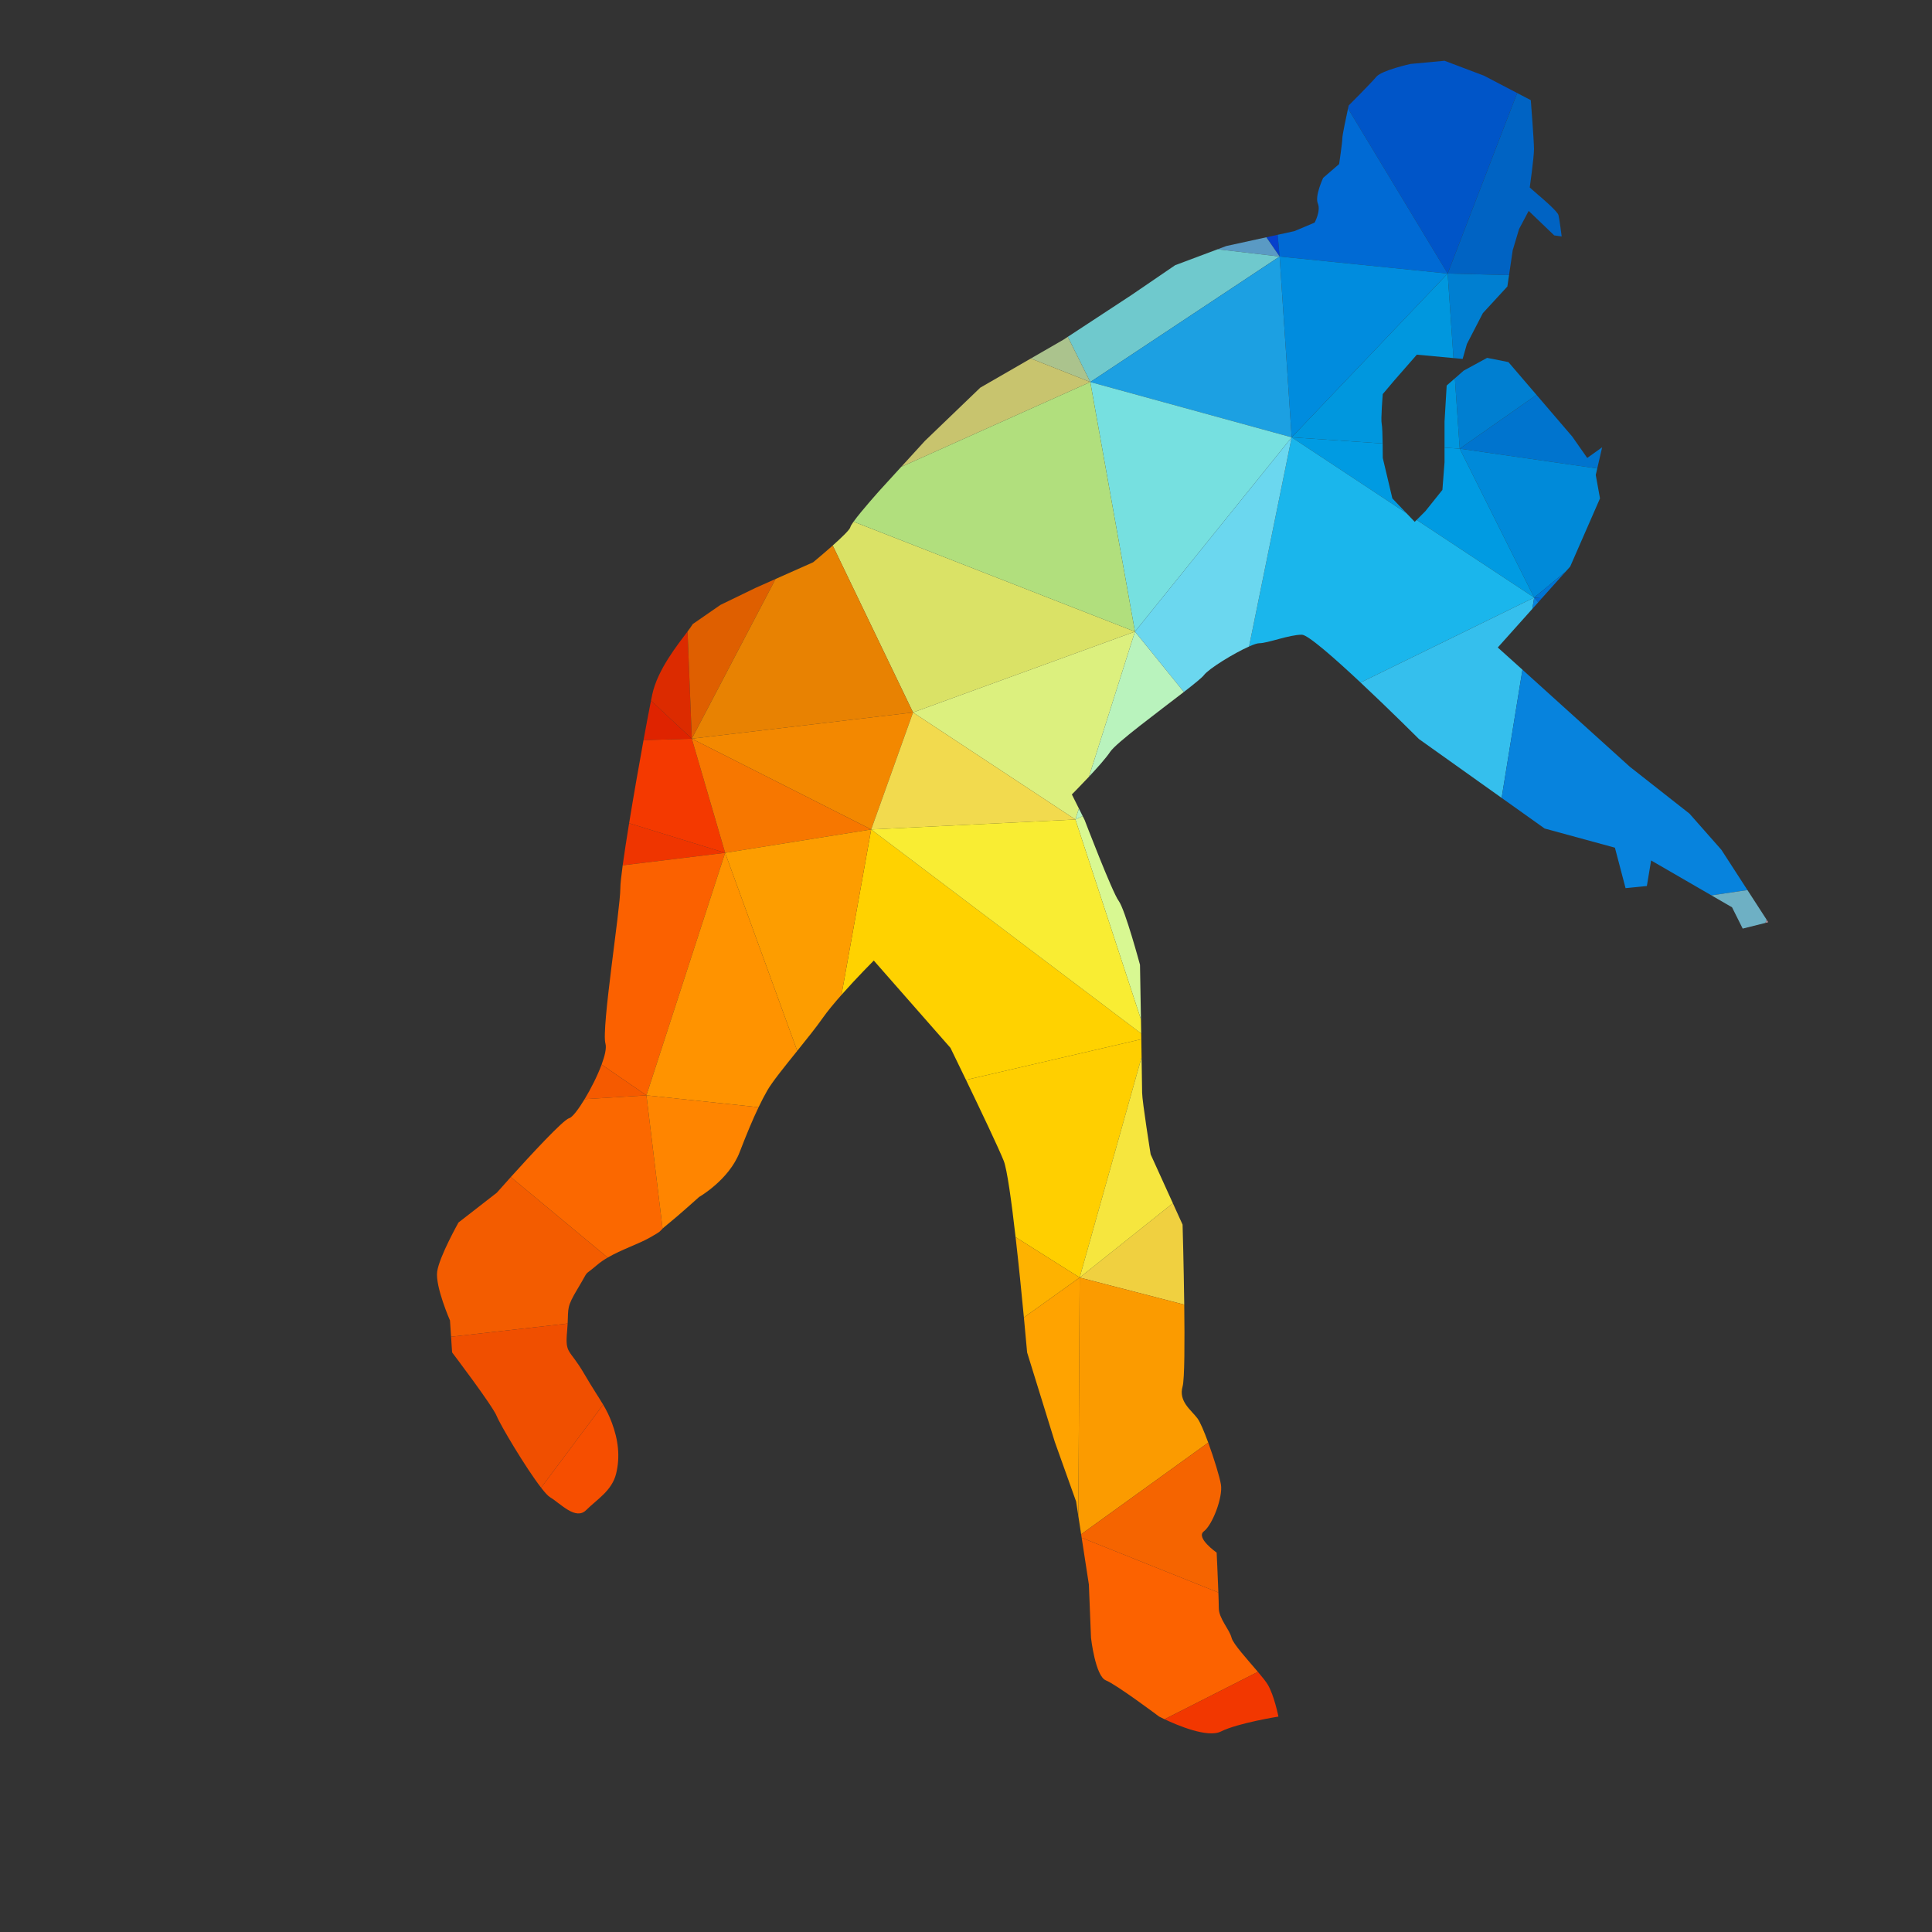<?xml version="1.0" encoding="UTF-8" standalone="no"?>
<!-- Created with Inkscape (http://www.inkscape.org/) -->

<svg
   xmlns:dc="http://purl.org/dc/elements/1.1/"
   xmlns:cc="http://creativecommons.org/ns#"
   xmlns:rdf="http://www.w3.org/1999/02/22-rdf-syntax-ns#"
   xmlns:svg="http://www.w3.org/2000/svg"
   xmlns="http://www.w3.org/2000/svg"
   xmlns:sodipodi="http://sodipodi.sourceforge.net/DTD/sodipodi-0.dtd"
   xmlns:inkscape="http://www.inkscape.org/namespaces/inkscape"
   version="1.1"
   id="svg14349"
   xml:space="preserve"
   width="1066.667"
   height="1066.667"
   viewBox="0 0 1066.667 1066.667"
   sodipodi:docname="baseball-color-silhouette-publicdomainvectors.org.svg"
   inkscape:version="0.92.4 (5da689c313, 2019-01-14)"><rect x="0" y="0" width="1066.667" height="1066.667" fill="#333333" stroke="none"/><defs
     id="defs14353"><clipPath
       clipPathUnits="userSpaceOnUse"
       id="clipPath14365"><path
         d="M 0,800 H 800 V 0 H 0 Z"
         id="path14363"
         inkscape:connector-curvature="0" /></clipPath></defs><sodipodi:namedview
     pagecolor="#ffffff"
     bordercolor="#666666"
     borderopacity="1"
     objecttolerance="10"
     gridtolerance="10"
     guidetolerance="10"
     inkscape:pageopacity="0"
     inkscape:pageshadow="2"
     inkscape:window-width="797"
     inkscape:window-height="480"
     id="namedview14351"
     showgrid="false"
     inkscape:zoom="0.22124998"
     inkscape:cx="533.33337"
     inkscape:cy="533.33337"
     inkscape:window-x="0"
     inkscape:window-y="0"
     inkscape:window-maximized="0"
     inkscape:current-layer="g14357" /><g
     id="g14357"
     inkscape:groupmode="layer"
     inkscape:label="baseball-color-silhouette-publicdomainvectors.org"
     transform="matrix(1.333,0,0,-1.333,0,1066.667)"><g
       id="g14359"><g
         id="g14361"
         clip-path="url(#clipPath14365)"><path
           d="m 529.184,702.953 -4.682,-1.023 5.492,-7.976 z"
           style="fill:#0640cc;fill-opacity:1;fill-rule:nonzero;stroke:none"
           id="path14367"
           inkscape:connector-curvature="0" /><path
           d="m 628.38,761.669 -13.755,7.191 -16.326,6.174 -14.111,-1.322 c 0,0 -11.907,-2.646 -14.114,-5.291 -2.206,-2.649 -11.468,-11.91 -11.468,-11.91 0,0 -0.106,-0.486 -0.278,-1.274 l 41.268,-68.332 z"
           style="fill:#0055c8;fill-opacity:1;fill-rule:nonzero;stroke:none"
           id="path14369"
           inkscape:connector-curvature="0" /><path
           d="m 599.596,686.905 -41.268,68.332 c -0.681,-3.118 -2.366,-10.988 -2.366,-12.399 0,-1.763 -1.318,-10.584 -1.318,-10.584 l -6.617,-5.734 c 0,0 -3.533,-7.495 -2.205,-10.584 1.318,-3.089 -1.328,-7.938 -1.328,-7.938 l -8.382,-3.529 -6.928,-1.516 0.81,-8.999 z"
           style="fill:#006ad4;fill-opacity:1;fill-rule:nonzero;stroke:none"
           id="path14371"
           inkscape:connector-curvature="0" /><path
           d="m 524.502,701.93 -16.615,-3.634 -3.581,-1.344 25.688,-2.998 z"
           style="fill:#5a9ac4;fill-opacity:1;fill-rule:nonzero;stroke:none"
           id="path14373"
           inkscape:connector-curvature="0" /><path
           d="m 625.021,686.264 1.511,10.265 2.644,8.823 3.972,7.495 10.581,-10.141 3.09,-0.442 c 0,0 -0.884,7.055 -1.324,8.821 -0.439,1.762 -8.382,8.379 -8.382,8.379 l -3.525,3.088 c 0,0 1.766,12.348 1.766,15.875 0,3.531 -1.327,20.289 -1.327,20.289 l -5.647,2.953 -28.784,-74.764 z"
           style="fill:#0063c3;fill-opacity:1;fill-rule:nonzero;stroke:none"
           id="path14375"
           inkscape:connector-curvature="0" /><path
           d="m 529.994,693.954 -25.688,2.998 -17.586,-6.596 -18.084,-12.35 -26.374,-17.308 9.32,-18.726 z"
           style="fill:#6fc9cd;fill-opacity:1;fill-rule:nonzero;stroke:none"
           id="path14377"
           inkscape:connector-curvature="0" /><path
           d="m 661.557,606.175 2.021,8.762 -6.177,-4.412 -6.176,8.822 -14.818,17.291 -31.818,-22.271 z"
           style="fill:#0074ce;fill-opacity:1;fill-rule:nonzero;stroke:none"
           id="path14379"
           inkscape:connector-curvature="0" /><path
           d="m 636.407,636.638 -11.641,13.583 -8.823,1.762 -9.702,-5.29 -3.657,-3.201 2.005,-29.125 z"
           style="fill:#007fd1;fill-opacity:1;fill-rule:nonzero;stroke:none"
           id="path14381"
           inkscape:connector-curvature="0" /><path
           d="m 602.005,651.897 3.799,-0.353 1.758,6.173 6.616,12.79 10.147,11.027 0.696,4.73 -25.425,0.641 z"
           style="fill:#007fd1;fill-opacity:1;fill-rule:nonzero;stroke:none"
           id="path14383"
           inkscape:connector-curvature="0" /><path
           d="m 442.262,660.698 -1.85,-1.216 -13.471,-7.77 24.641,-9.74 z"
           style="fill:#abc38d;fill-opacity:1;fill-rule:nonzero;stroke:none"
           id="path14385"
           inkscape:connector-curvature="0" /><path
           d="m 426.941,651.712 -20.931,-12.074 -22.936,-22.053 -9.824,-10.762 78.332,35.149 z"
           style="fill:#c8c46e;fill-opacity:1;fill-rule:nonzero;stroke:none"
           id="path14387"
           inkscape:connector-curvature="0" /><path
           d="m 602.584,643.492 -3.397,-2.972 -0.888,-14.999 v -10.73 l 6.29,-0.424 z"
           style="fill:#0097de;fill-opacity:1;fill-rule:nonzero;stroke:none"
           id="path14389"
           inkscape:connector-curvature="0" /><path
           d="m 534.986,619.065 37.685,-2.544 c -0.052,3.418 -0.161,7.202 -0.39,8.12 -0.44,1.763 0.439,12.346 0.439,12.346 l 4.85,5.735 9.261,10.584 15.174,-1.409 -2.409,35.008 z"
           style="fill:#0097de;fill-opacity:1;fill-rule:nonzero;stroke:none"
           id="path14391"
           inkscape:connector-curvature="0" /><path
           d="m 599.596,686.905 -69.602,7.049 4.992,-74.889 z"
           style="fill:#008cde;fill-opacity:1;fill-rule:nonzero;stroke:none"
           id="path14393"
           inkscape:connector-curvature="0" /><path
           d="m 529.994,693.954 -78.412,-51.982 83.404,-22.907 z"
           style="fill:#1ca0e2;fill-opacity:1;fill-rule:nonzero;stroke:none"
           id="path14395"
           inkscape:connector-curvature="0" /><path
           d="m 732.382,418.233 -0.697,1.078 -0.493,-1.375 z"
           style="fill:#ac8c98;fill-opacity:1;fill-rule:nonzero;stroke:none"
           id="path14397"
           inkscape:connector-curvature="0" /><path
           d="m 470.084,538.597 -116.553,45.541 c -0.747,-1.045 -1.242,-1.859 -1.326,-2.277 -0.212,-1.048 -3.702,-4.381 -7.31,-7.594 l 33.267,-69.149 z"
           style="fill:#dae266;fill-opacity:1;fill-rule:nonzero;stroke:none"
           id="path14399"
           inkscape:connector-curvature="0" /><path
           d="m 635.426,552.694 13.12,10.835 1.8,2.012 12.346,28.227 -1.759,9.702 0.624,2.705 -56.968,8.192 z"
           style="fill:#008ad9;fill-opacity:1;fill-rule:nonzero;stroke:none"
           id="path14401"
           inkscape:connector-curvature="0" /><path
           d="m 451.582,641.972 18.502,-103.375 64.902,80.468 z"
           style="fill:#76e0e0;fill-opacity:1;fill-rule:nonzero;stroke:none"
           id="path14403"
           inkscape:connector-curvature="0" /><path
           d="m 451.582,641.972 -78.332,-35.149 -8.699,-9.528 c 0,0 -7.821,-8.69 -11.02,-13.157 l 116.553,-45.541 z"
           style="fill:#b1df7d;fill-opacity:1;fill-rule:nonzero;stroke:none"
           id="path14405"
           inkscape:connector-curvature="0" /><path
           d="m 269.632,510.018 c -0.767,-3.822 -1.863,-9.616 -3.096,-16.368 l 19.998,0.601 z"
           style="fill:#df2300;fill-opacity:1;fill-rule:nonzero;stroke:none"
           id="path14407"
           inkscape:connector-curvature="0" /><path
           d="m 604.589,614.367 -6.29,0.424 v -6.028 l -0.878,-11.468 -7.057,-8.819 -3.614,-3.617 48.676,-32.165 z"
           style="fill:#009be2;fill-opacity:1;fill-rule:nonzero;stroke:none"
           id="path14409"
           inkscape:connector-curvature="0" /><path
           d="m 582.535,587.645 -5.843,6.123 -3.972,16.757 c 0,0 0,2.843 -0.049,5.996 l -37.685,2.544 z"
           style="fill:#009be2;fill-opacity:1;fill-rule:nonzero;stroke:none"
           id="path14411"
           inkscape:connector-curvature="0" /><path
           d="m 517.343,532.432 c 1.886,0.838 3.405,1.355 4.22,1.355 3.53,0 12.351,3.528 17.642,3.528 2.498,0 13.457,-9.641 24.329,-19.817 l 71.892,35.196 -48.676,32.165 -0.797,-0.796 -3.418,3.582 -47.549,31.42 z"
           style="fill:#1ab6ec;fill-opacity:1;fill-rule:nonzero;stroke:none"
           id="path14413"
           inkscape:connector-curvature="0" /><path
           d="m 284.771,538.654 c -4.298,-5.742 -12.427,-15.885 -14.603,-26.035 -0.152,-0.716 -0.333,-1.59 -0.536,-2.601 l 16.902,-15.767 z"
           style="fill:#dc2b00;fill-opacity:1;fill-rule:nonzero;stroke:none"
           id="path14415"
           inkscape:connector-curvature="0" /><path
           d="m 321.219,560.395 -8.266,-3.674 -14.557,-7.06 -11.468,-7.934 c -0.471,-0.786 -1.226,-1.829 -2.157,-3.073 l 1.763,-44.403 z"
           style="fill:#df5f00;fill-opacity:1;fill-rule:nonzero;stroke:none"
           id="path14417"
           inkscape:connector-curvature="0" /><path
           d="m 470.084,538.597 20.247,-25.003 c 4.305,3.334 7.537,5.948 8.297,6.961 2.035,2.712 12.424,9.082 18.715,11.877 l 17.643,86.633 z"
           style="fill:#6bd7ef;fill-opacity:1;fill-rule:nonzero;stroke:none"
           id="path14419"
           inkscape:connector-curvature="0" /><path
           d="m 638.605,552.42 9.941,11.109 -13.12,-10.835 z"
           style="fill:#0075d4;fill-opacity:1;fill-rule:nonzero;stroke:none"
           id="path14421"
           inkscape:connector-curvature="0" /><path
           d="m 378.162,505.118 -33.267,69.149 c -3.992,-3.555 -8.128,-6.961 -8.128,-6.961 l -15.548,-6.911 -34.685,-66.144 z"
           style="fill:#e88202;fill-opacity:1;fill-rule:nonzero;stroke:none"
           id="path14423"
           inkscape:connector-curvature="0" /><path
           d="m 378.162,505.118 67.252,-44.346 1.444,4.553 -2.915,5.832 c 0,0 3.371,3.372 7.092,7.348 l 19.049,60.092 z"
           style="fill:#dcf07e;fill-opacity:1;fill-rule:nonzero;stroke:none"
           id="path14425"
           inkscape:connector-curvature="0" /><path
           d="m 563.534,517.498 c 12.147,-11.37 24.185,-23.406 24.185,-23.406 l 34.233,-24.37 8.622,53.095 -1.398,1.265 -8.822,7.94 14.312,15.994 0.76,4.678 z"
           style="fill:#35bfed;fill-opacity:1;fill-rule:nonzero;stroke:none"
           id="path14427"
           inkscape:connector-curvature="0" /><path
           d="m 637.094,550.73 1.511,1.69 -3.179,0.274 z"
           style="fill:#0069d5;fill-opacity:1;fill-rule:nonzero;stroke:none"
           id="path14429"
           inkscape:connector-curvature="0" /><path
           d="m 639.759,457.045 29.11,-7.941 4.411,-16.756 8.822,0.881 1.764,10.584 24.98,-14.461 14.917,2.196 -10.791,16.675 -13.234,14.995 -24.693,19.407 -44.471,40.192 -8.622,-53.095 z"
           style="fill:#0783dd;fill-opacity:1;fill-rule:nonzero;stroke:none"
           id="path14431"
           inkscape:connector-curvature="0" /><path
           d="m 634.666,548.016 2.428,2.714 -1.668,1.964 z"
           style="fill:#0783dd;fill-opacity:1;fill-rule:nonzero;stroke:none"
           id="path14433"
           inkscape:connector-curvature="0" /><path
           d="m 378.162,505.118 -91.628,-10.867 74.301,-37.59 z"
           style="fill:#f38800;fill-opacity:1;fill-rule:nonzero;stroke:none"
           id="path14435"
           inkscape:connector-curvature="0" /><path
           d="m 451.035,478.505 c 3.402,3.633 7.096,7.768 8.779,10.296 2.518,3.772 19.829,16.511 30.517,24.793 l -20.247,25.003 z"
           style="fill:#b9f3bd;fill-opacity:1;fill-rule:nonzero;stroke:none"
           id="path14437"
           inkscape:connector-curvature="0" /><path
           d="m 448.424,462.193 -1.566,3.132 -1.444,-4.553 z"
           style="fill:#b9f3bd;fill-opacity:1;fill-rule:nonzero;stroke:none"
           id="path14439"
           inkscape:connector-curvature="0" /><path
           d="m 260.567,459.231 c -1.072,-6.579 -2.007,-12.643 -2.66,-17.432 l 42.43,5.17 z"
           style="fill:#ef3500;fill-opacity:1;fill-rule:nonzero;stroke:none"
           id="path14441"
           inkscape:connector-curvature="0" /><path
           d="m 286.534,494.251 -19.998,-0.601 c -1.908,-10.449 -4.138,-23.184 -5.969,-34.419 l 39.77,-12.262 z"
           style="fill:#f43900;fill-opacity:1;fill-rule:nonzero;stroke:none"
           id="path14443"
           inkscape:connector-curvature="0" /><path
           d="m 286.534,494.251 13.803,-47.282 60.498,9.692 z"
           style="fill:#f77700;fill-opacity:1;fill-rule:nonzero;stroke:none"
           id="path14445"
           inkscape:connector-curvature="0" /><path
           d="m 445.414,460.772 -67.252,44.346 -17.327,-48.457 z"
           style="fill:#f2da4e;fill-opacity:1;fill-rule:nonzero;stroke:none"
           id="path14447"
           inkscape:connector-curvature="0" /><path
           d="m 267.739,346.531 32.598,100.438 -42.43,-5.17 c -0.608,-4.463 -0.971,-7.818 -0.971,-9.451 0,-8.822 -7.935,-58.214 -6.169,-64.392 0.502,-1.765 -0.22,-4.972 -1.589,-8.671 z"
           style="fill:#fb6100;fill-opacity:1;fill-rule:nonzero;stroke:none"
           id="path14449"
           inkscape:connector-curvature="0" /><path
           d="m 472.563,377.979 c -0.203,11.843 -0.396,22.614 -0.396,22.614 0,0 -6.176,22.933 -8.822,26.463 -2.645,3.527 -14.113,33.516 -14.113,33.516 l -0.808,1.621 -3.01,-1.421 z"
           style="fill:#d8f892;fill-opacity:1;fill-rule:nonzero;stroke:none"
           id="path14451"
           inkscape:connector-curvature="0" /><path
           d="m 249.178,359.285 c -1.712,-4.626 -4.435,-10.021 -7.047,-14.34 l 25.608,1.586 z"
           style="fill:#f55a00;fill-opacity:1;fill-rule:nonzero;stroke:none"
           id="path14453"
           inkscape:connector-curvature="0" /><path
           d="m 717.382,424.41 4.412,-8.822 9.398,2.348 0.493,1.375 -7.922,12.237 -14.917,-2.196 z"
           style="fill:#6eb0c4;fill-opacity:1;fill-rule:nonzero;stroke:none"
           id="path14455"
           inkscape:connector-curvature="0" /><path
           d="m 348.532,388.142 c 6.396,7.234 13.375,14.212 13.375,14.212 l 31.757,-36.163 c 0,0 2.803,-5.741 6.436,-13.274 l 72.605,16.852 c -0.014,0.787 -0.027,1.579 -0.04,2.373 l -111.83,84.519 z"
           style="fill:#ffd200;fill-opacity:1;fill-rule:nonzero;stroke:none"
           id="path14457"
           inkscape:connector-curvature="0" /><path
           d="m 360.835,456.661 111.83,-84.519 c -0.033,1.947 -0.066,3.906 -0.102,5.837 l -27.149,82.793 z"
           style="fill:#f9ed33;fill-opacity:1;fill-rule:nonzero;stroke:none"
           id="path14459"
           inkscape:connector-curvature="0" /><path
           d="m 300.337,446.969 29.867,-82.022 c 3.928,4.878 7.881,9.805 10.534,13.594 1.961,2.803 4.814,6.23 7.794,9.601 l 12.303,68.519 z"
           style="fill:#fd9d00;fill-opacity:1;fill-rule:nonzero;stroke:none"
           id="path14461"
           inkscape:connector-curvature="0" /><path
           d="m 267.739,346.531 46.446,-4.929 c 1.229,2.562 2.423,4.856 3.619,6.948 2.011,3.521 7.182,9.916 12.4,16.397 l -29.867,82.022 z"
           style="fill:#ff9300;fill-opacity:1;fill-rule:nonzero;stroke:none"
           id="path14463"
           inkscape:connector-curvature="0" /><path
           d="m 415.711,319.439 c 1.41,-3.518 3.238,-16.862 4.929,-31.634 l 26.538,-16.749 25.651,91.27 c -0.038,2.36 -0.081,4.873 -0.124,7.443 L 400.1,352.917 c 5.707,-11.833 13.457,-28.088 15.611,-33.478"
           style="fill:#ffcf00;fill-opacity:1;fill-rule:nonzero;stroke:none"
           id="path14465"
           inkscape:connector-curvature="0" /><path
           d="m 490.492,259.847 c -0.211,16.671 -0.686,33.133 -0.686,33.133 l -4.027,8.858 -38.601,-30.782 z"
           style="fill:#f0d040;fill-opacity:1;fill-rule:nonzero;stroke:none"
           id="path14467"
           inkscape:connector-curvature="0" /><path
           d="m 485.779,301.838 -9.2,20.249 c 0,0 -3.532,22.052 -3.532,25.581 0,1.144 -0.092,7.114 -0.218,14.658 l -25.651,-91.27 z"
           style="fill:#f6e63e;fill-opacity:1;fill-rule:nonzero;stroke:none"
           id="path14469"
           inkscape:connector-curvature="0" /><path
           d="m 242.131,344.945 c -2.609,-4.311 -5.103,-7.548 -6.364,-7.863 -2.469,-0.617 -16.197,-15.521 -24.197,-24.392 l 40.123,-33.357 c 5.772,3.37 12.764,5.592 17.598,8.354 4.85,2.772 3.71,2.275 5.143,3.65 l -6.695,55.194 z"
           style="fill:#fb6800;fill-opacity:1;fill-rule:nonzero;stroke:none"
           id="path14471"
           inkscape:connector-curvature="0" /><path
           d="m 420.64,287.805 c 1.321,-11.559 2.557,-23.992 3.44,-33.272 l 23.098,16.523 z"
           style="fill:#feb200;fill-opacity:1;fill-rule:nonzero;stroke:none"
           id="path14473"
           inkscape:connector-curvature="0" /><path
           d="M 205.778,306.21 189.9,293.86 c 0,0 -7.937,-14.113 -8.822,-20.29 -0.88,-6.173 5.297,-20.285 5.297,-20.285 l 0.448,-6.745 48.288,5.481 c 0.328,6.486 -0.455,6.763 4.188,14.495 5.292,8.82 1.759,4.41 7.937,9.704 1.344,1.15 2.853,2.176 4.457,3.113 L 211.57,312.69 c -3.419,-3.791 -5.792,-6.48 -5.792,-6.48"
           style="fill:#f35c00;fill-opacity:1;fill-rule:nonzero;stroke:none"
           id="path14475"
           inkscape:connector-curvature="0" /><path
           d="m 274.434,291.337 c 0.39,0.374 0.969,0.886 1.912,1.64 4.412,3.528 13.226,11.467 13.226,11.467 0,0 12.354,7.06 16.765,18.523 2.918,7.586 5.447,13.626 7.848,18.635 l -46.446,4.929 z"
           style="fill:#ff8500;fill-opacity:1;fill-rule:nonzero;stroke:none"
           id="path14477"
           inkscape:connector-curvature="0" /><path
           d="m 187.254,240.052 c 0,0 16.758,-22.051 18.524,-26.463 1.419,-3.545 11.969,-21.357 18.339,-29.569 l 25.697,34.399 c -1.896,3.207 -4.29,6.676 -7.869,12.813 -6.178,10.586 -7.943,7.941 -7.056,17.641 0.108,1.198 0.176,2.234 0.222,3.148 l -48.288,-5.481 z"
           style="fill:#f04f00;fill-opacity:1;fill-rule:nonzero;stroke:none"
           id="path14479"
           inkscape:connector-curvature="0" /><path
           d="m 227.832,180.071 c 4.41,-2.644 10.582,-9.702 14.991,-5.291 4.413,4.411 10.589,7.939 12.348,14.995 1.765,7.057 0.886,14.113 -1.759,21.169 -1.112,2.964 -2.224,5.151 -3.598,7.475 L 224.117,184.02 c 1.549,-1.998 2.852,-3.431 3.715,-3.949"
           style="fill:#f64e00;fill-opacity:1;fill-rule:nonzero;stroke:none"
           id="path14481"
           inkscape:connector-curvature="0" /><path
           d="m 446.636,172.24 1.154,-7.511 52.64,37.961 c -1.67,4.57 -3.359,8.567 -4.449,10.021 -2.645,3.527 -7.935,7.055 -6.175,13.227 0.846,2.965 0.881,18.526 0.686,33.909 l -43.314,11.209 z"
           style="fill:#fb9b00;fill-opacity:1;fill-rule:nonzero;stroke:none"
           id="path14483"
           inkscape:connector-curvature="0" /><path
           d="m 424.08,254.533 c 0.818,-8.591 1.334,-14.481 1.334,-14.481 l 11.466,-37.046 8.822,-24.696 0.934,-6.07 0.542,98.816 z"
           style="fill:#ffa300;fill-opacity:1;fill-rule:nonzero;stroke:none"
           id="path14485"
           inkscape:connector-curvature="0" /><path
           d="m 448.012,163.292 56.617,-22.679 c -0.257,7.012 -0.712,16.524 -0.712,16.524 0,0 -8.814,6.175 -5.289,8.822 3.53,2.645 7.941,14.112 7.055,19.405 -0.518,3.115 -2.868,10.802 -5.253,17.326 l -52.64,-37.961 z"
           style="fill:#f56400;fill-opacity:1;fill-rule:nonzero;stroke:none"
           id="path14487"
           inkscape:connector-curvature="0" /><path
           d="m 450.993,143.91 0.884,-22.055 c 0,0 1.768,-15.877 6.178,-17.642 4.404,-1.761 22.047,-14.993 22.047,-14.993 0,0 0.84,-0.44 2.227,-1.097 l 38.667,19.626 c -4.35,5.134 -10.275,11.606 -10.901,14.106 -0.879,3.532 -5.292,7.943 -5.292,12.354 0,1.248 -0.072,3.631 -0.174,6.404 l -56.617,22.679 z"
           style="fill:#fc6200;fill-opacity:1;fill-rule:nonzero;stroke:none"
           id="path14489"
           inkscape:connector-curvature="0" /><path
           d="m 505.683,83.043 c 7.057,3.524 23.821,6.177 23.821,6.177 0,0 -1.767,8.821 -4.411,13.232 -0.777,1.288 -2.303,3.179 -4.097,5.297 L 482.329,88.123 c 5.136,-2.433 17.799,-7.855 23.354,-5.08"
           style="fill:#f23700;fill-opacity:1;fill-rule:nonzero;stroke:none"
           id="path14491"
           inkscape:connector-curvature="0" /></g></g></g></svg>